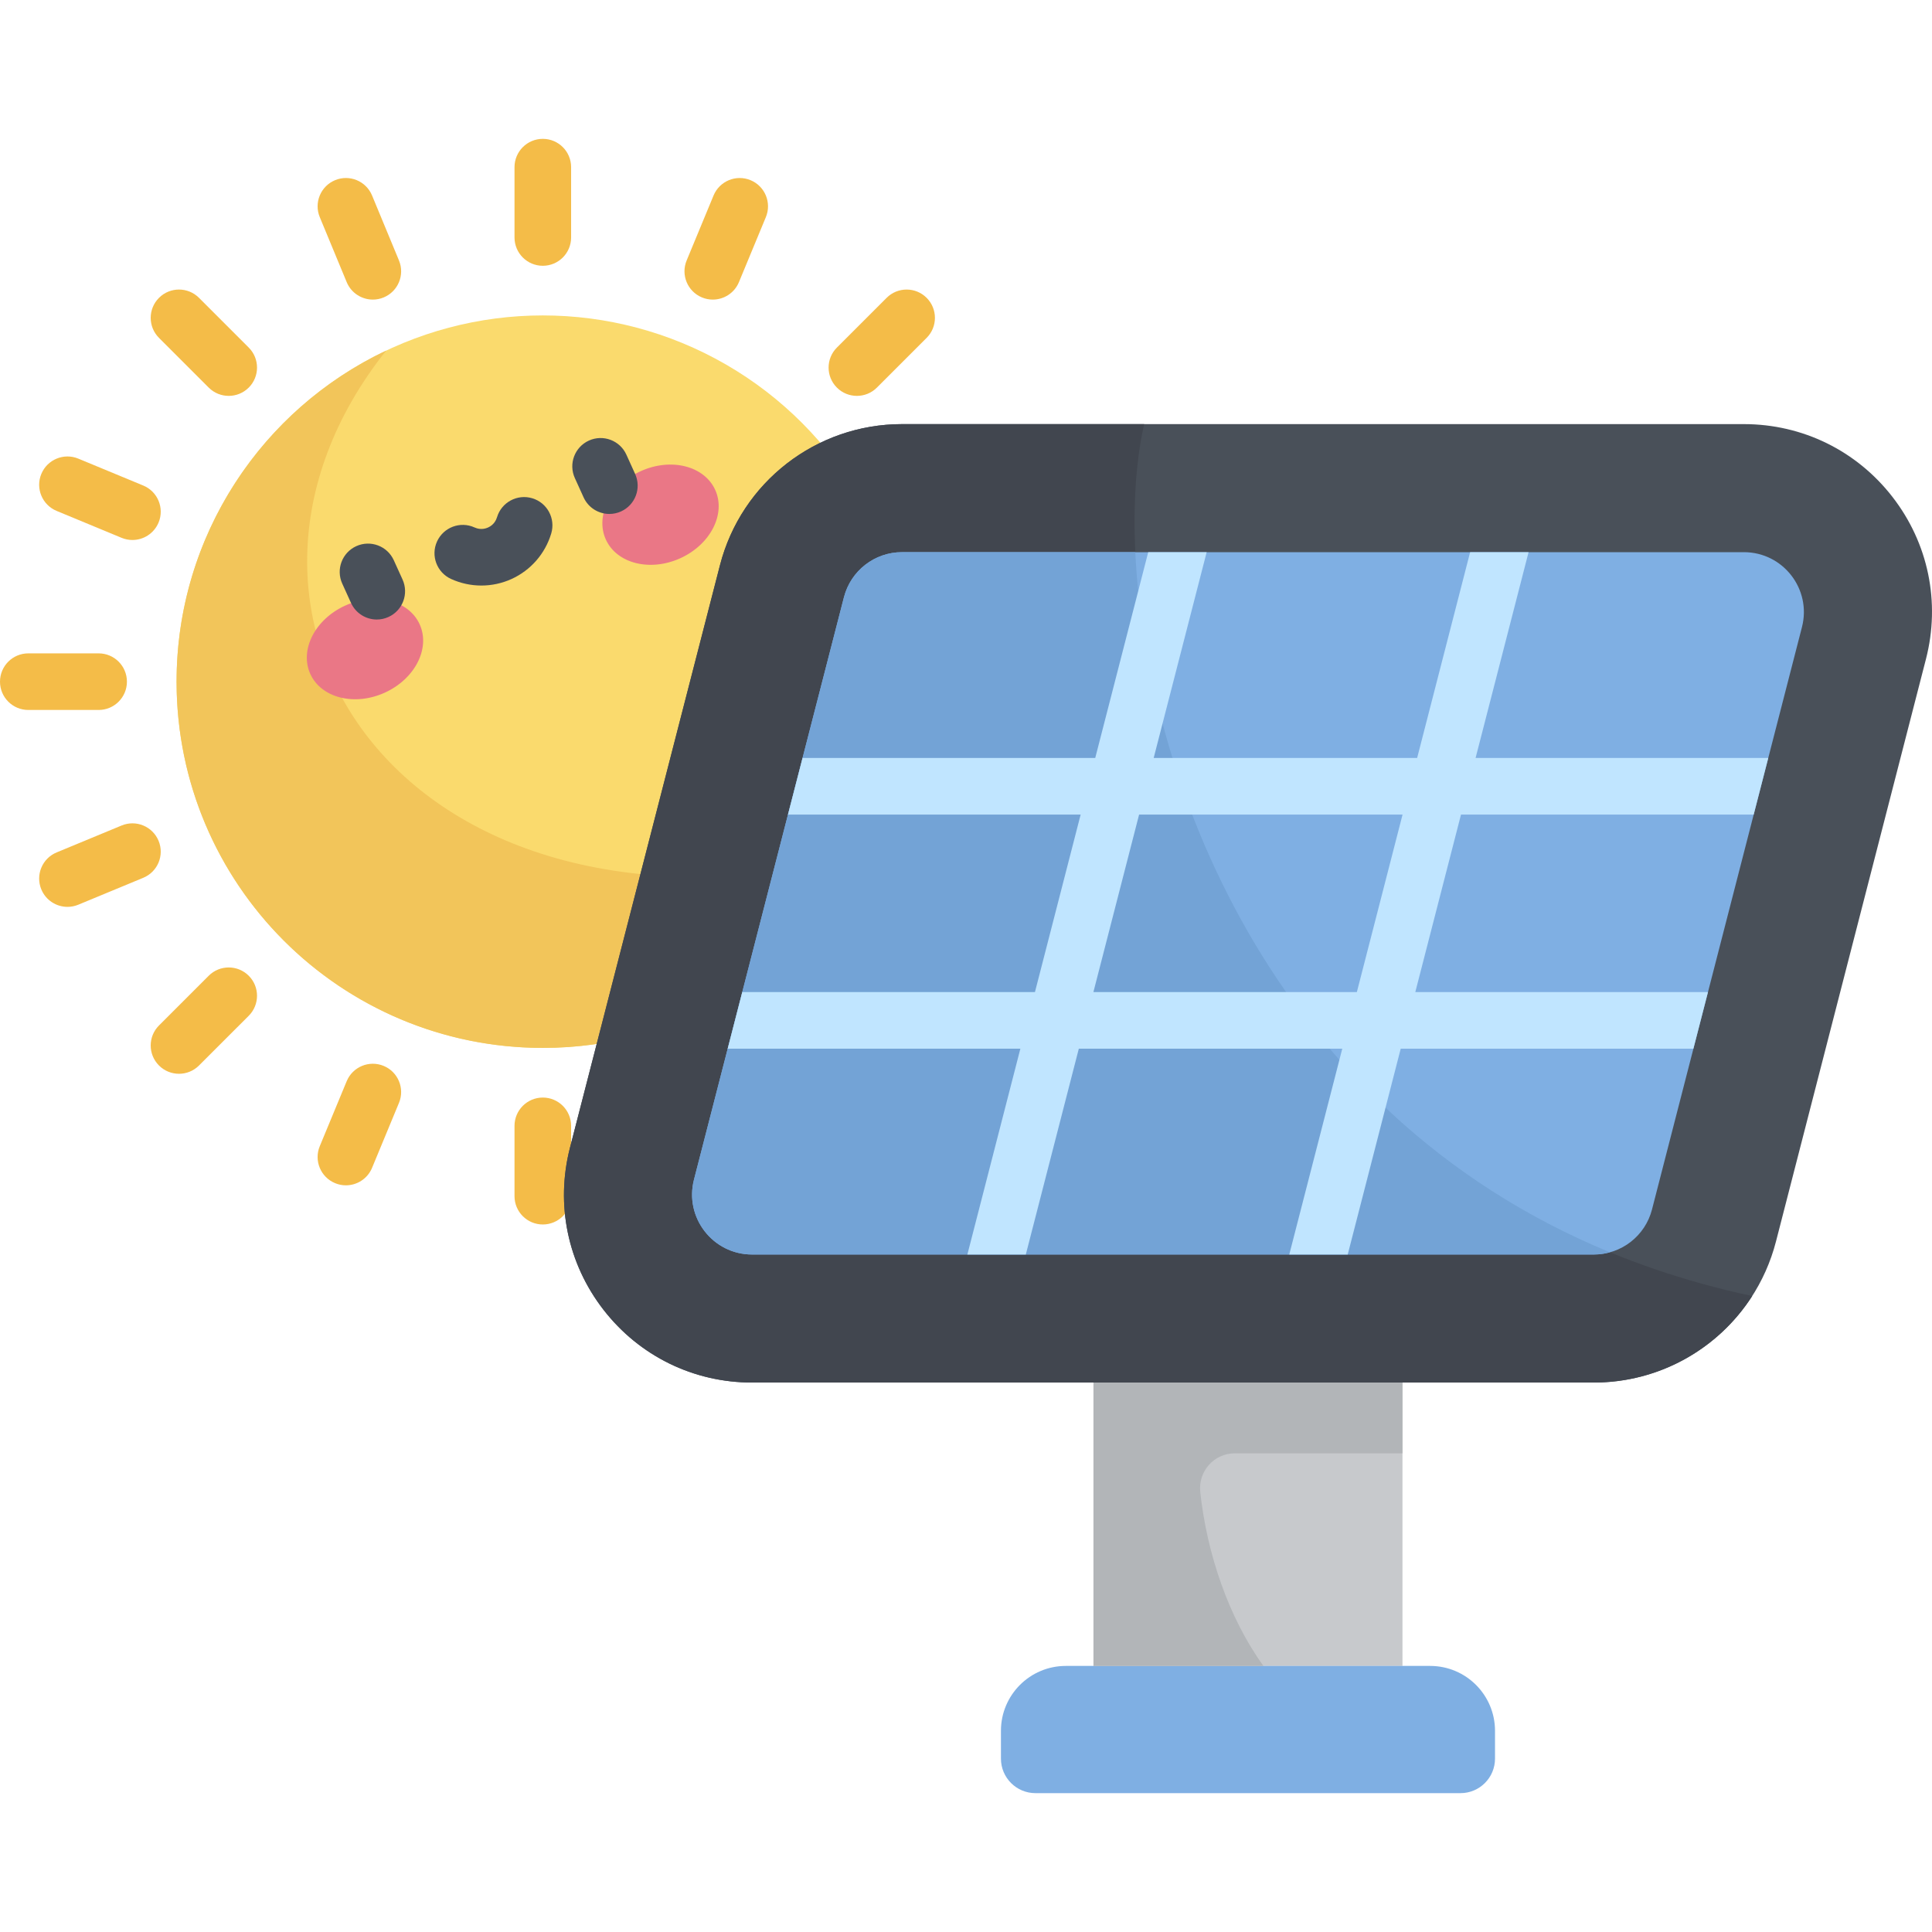 <?xml version="1.0" encoding="iso-8859-1"?>
<!-- Generator: Adobe Illustrator 19.0.0, SVG Export Plug-In . SVG Version: 6.00 Build 0)  -->
<svg version="1.1" id="Capa_1" xmlns="http://www.w3.org/2000/svg" xmlns:xlink="http://www.w3.org/1999/xlink" x="0px" y="0px"
	 viewBox="0 0 512 512" style="enable-background:new 0 0 512 512;" xml:space="preserve">
<rect x="289.78" y="366.39" style="fill:#C7C9CC;" width="81.89" height="75.1"/>
<path style="fill:#7FAFE3;" d="M378.996,441.486h-96.539c-9.497,0-17.197,7.699-17.197,17.197v7.37c0,5.053,4.096,9.149,9.15,9.149
	h112.634c5.053,0,9.15-4.096,9.15-9.149v-7.37C396.193,449.185,388.493,441.486,378.996,441.486z"/>
<circle style="fill:#FADA6D;" cx="143.85" cy="180.65" r="97.06"/>
<path style="fill:#F2C55A;" d="M102.349,92.895c-32.84,15.558-55.555,49.002-55.555,87.755c0,53.603,43.454,97.056,97.056,97.056
	c36.789,0,68.796-20.47,85.256-50.64C106.053,255.78,46.794,162.681,102.349,92.895z"/>
<g>
	
		<ellipse transform="matrix(-0.413 -0.911 0.911 -0.413 -20.073 331.096)" style="fill:#EA7786;" cx="96.627" cy="172.014" rx="12.67" ry="15.91"/>
	
		<ellipse transform="matrix(0.413 0.911 -0.911 0.413 226.942 -79.484)" style="fill:#EA7786;" cx="175.153" cy="136.372" rx="12.67" ry="15.91"/>
</g>
<g>
	<path style="fill:#495059;" d="M99.853,164.179c-2.853,0-5.578-1.635-6.834-4.402l-2.322-5.116
		c-1.712-3.772-0.043-8.217,3.729-9.929c3.776-1.712,8.218-0.042,9.93,3.729l2.322,5.116c1.712,3.771,0.043,8.217-3.729,9.929
		C101.942,163.963,100.889,164.179,99.853,164.179z"/>
	<path style="fill:#495059;" d="M161.491,136.203c-2.854,0-5.579-1.636-6.835-4.403l-2.321-5.116
		c-1.711-3.772-0.041-8.217,3.731-9.929c3.772-1.711,8.216-0.04,9.929,3.731l2.321,5.116c1.711,3.772,0.041,8.217-3.731,9.929
		C163.58,135.987,162.527,136.203,161.491,136.203z"/>
	<path style="fill:#495059;" d="M127.566,155.174c-2.74,0-5.48-0.582-8.033-1.746c-3.77-1.719-5.432-6.167-3.713-9.936
		c1.719-3.77,6.166-5.432,9.936-3.713c0.674,0.307,2.033,0.716,3.595,0.009c1.559-0.708,2.147-2.003,2.36-2.712
		c1.188-3.968,5.369-6.222,9.336-5.034c3.968,1.188,6.222,5.368,5.033,9.336c-1.604,5.361-5.443,9.76-10.53,12.068
		C133.014,154.599,130.29,155.174,127.566,155.174z"/>
</g>
<g>
	<path style="fill:#F4BC48;" d="M252.607,143.104c-2.943,0-5.735-1.744-6.932-4.632c-1.586-3.827,0.231-8.214,4.059-9.799
		l17.218-7.132c3.828-1.585,8.214,0.232,9.799,4.059c1.586,3.827-0.232,8.214-4.059,9.799l-17.218,7.132
		C254.536,142.919,253.564,143.104,252.607,143.104z"/>
	<path style="fill:#F4BC48;" d="M188.895,79.397c-0.957,0-1.929-0.184-2.867-0.573c-3.827-1.585-5.645-5.973-4.059-9.799
		l7.132-17.218c1.586-3.828,5.974-5.642,9.799-4.059c3.827,1.586,5.645,5.973,4.059,9.799l-7.132,17.218
		C194.631,77.653,191.839,79.397,188.895,79.397z"/>
	<path style="fill:#F4BC48;" d="M98.807,79.397c-2.943,0-5.735-1.744-6.932-4.632l-7.132-17.218
		c-1.586-3.827,0.231-8.214,4.059-9.799c3.828-1.586,8.214,0.233,9.799,4.059l7.132,17.218c1.586,3.827-0.231,8.214-4.059,9.799
		C100.735,79.213,99.763,79.397,98.807,79.397z"/>
	<path style="fill:#F4BC48;" d="M35.094,143.104c-0.957,0-1.929-0.184-2.867-0.573l-17.218-7.132
		c-3.827-1.585-5.644-5.973-4.059-9.799c1.586-3.827,5.975-5.642,9.799-4.059l17.218,7.132c3.827,1.585,5.645,5.973,4.059,9.799
		C40.829,141.36,38.037,143.104,35.094,143.104z"/>
	<path style="fill:#F4BC48;" d="M17.882,240.33c-2.943,0-5.735-1.744-6.932-4.632c-1.586-3.827,0.231-8.214,4.059-9.799
		l17.218-7.132c3.828-1.585,8.214,0.232,9.799,4.059c1.586,3.827-0.231,8.214-4.059,9.799l-17.218,7.132
		C19.81,240.146,18.838,240.33,17.882,240.33z"/>
	<path style="fill:#F4BC48;" d="M91.669,314.123c-0.957,0-1.929-0.184-2.867-0.573c-3.827-1.585-5.645-5.973-4.059-9.799
		l7.132-17.218c1.586-3.827,5.975-5.642,9.799-4.059c3.827,1.586,5.645,5.973,4.059,9.799l-7.132,17.218
		C97.404,312.379,94.612,314.123,91.669,314.123z"/>
	<path style="fill:#F4BC48;" d="M196.033,314.123c-2.943,0-5.735-1.744-6.932-4.632l-7.132-17.218
		c-1.586-3.827,0.232-8.214,4.059-9.799c3.828-1.586,8.214,0.233,9.799,4.059l7.132,17.218c1.586,3.827-0.232,8.214-4.059,9.799
		C197.962,313.939,196.989,314.123,196.033,314.123z"/>
	<path style="fill:#F4BC48;" d="M269.819,240.33c-0.957,0-1.929-0.184-2.867-0.573l-17.218-7.132
		c-3.827-1.586-5.645-5.973-4.059-9.799c1.585-3.827,5.975-5.644,9.799-4.059l17.218,7.132c3.827,1.586,5.645,5.973,4.059,9.799
		C275.555,238.586,272.763,240.33,269.819,240.33z"/>
	<path style="fill:#F4BC48;" d="M227.087,104.913c-1.92,0-3.839-0.732-5.304-2.197c-2.929-2.929-2.929-7.678,0.001-10.606
		l13.179-13.178c2.929-2.93,7.678-2.929,10.606,0c2.929,2.929,2.929,7.678-0.001,10.606l-13.179,13.178
		C230.926,104.18,229.006,104.913,227.087,104.913z"/>
	<path style="fill:#F4BC48;" d="M143.851,70.435c-4.143,0-7.5-3.358-7.5-7.5V44.298c0-4.142,3.357-7.5,7.5-7.5s7.5,3.358,7.5,7.5
		v18.636C151.351,67.077,147.993,70.435,143.851,70.435z"/>
	<path style="fill:#F4BC48;" d="M60.614,104.913c-1.92,0-3.839-0.732-5.304-2.197L42.133,89.538
		c-2.929-2.929-2.929-7.678,0.001-10.606c2.928-2.93,7.677-2.929,10.606,0L65.918,92.11c2.929,2.929,2.929,7.678-0.001,10.606
		C64.453,104.18,62.533,104.913,60.614,104.913z"/>
	<path style="fill:#F4BC48;" d="M26.137,188.149H7.5c-4.143,0-7.5-3.358-7.5-7.5s3.357-7.5,7.5-7.5h18.637
		c4.143,0,7.5,3.358,7.5,7.5S30.279,188.149,26.137,188.149z"/>
	<path style="fill:#F4BC48;" d="M47.437,284.564c-1.919,0-3.839-0.732-5.304-2.197c-2.929-2.929-2.929-7.678,0-10.606l13.178-13.178
		c2.93-2.929,7.678-2.929,10.607,0c2.929,2.929,2.929,7.678,0,10.607L52.74,282.367C51.275,283.831,49.355,284.564,47.437,284.564z"
		/>
	<path style="fill:#F4BC48;" d="M143.851,324.5c-4.143,0-7.5-3.358-7.5-7.5v-18.636c0-4.142,3.357-7.5,7.5-7.5s7.5,3.358,7.5,7.5
		V317C151.351,321.142,147.993,324.5,143.851,324.5z"/>
	<path style="fill:#F4BC48;" d="M240.266,284.564c-1.919,0-3.839-0.732-5.303-2.196l-13.179-13.178
		c-2.93-2.929-2.93-7.678-0.001-10.607c2.93-2.929,7.679-2.929,10.606-0.001l13.179,13.178c2.93,2.929,2.93,7.678,0.001,10.607
		C244.105,283.831,242.185,284.564,240.266,284.564z"/>
	<path style="fill:#F4BC48;" d="M280.201,188.149h-18.636c-4.142,0-7.5-3.358-7.5-7.5s3.358-7.5,7.5-7.5h18.636
		c4.143,0,7.5,3.358,7.5,7.5S284.344,188.149,280.201,188.149z"/>
</g>
<path style="fill:#495059;" d="M199.305,366.39c-15.519,0-29.873-7.035-39.381-19.301s-12.741-27.921-8.872-42.951l39.743-154.342
	c5.669-22.02,25.511-37.402,48.253-37.402h223.101c15.519,0,29.873,7.035,39.381,19.301c9.508,12.266,12.741,27.921,8.872,42.951
	l-39.743,154.341c-5.669,22.02-25.511,37.402-48.253,37.402L199.305,366.39L199.305,366.39z"/>
<path style="fill:#41464F;" d="M303.217,112.395h-64.169c-22.742,0-42.585,15.382-48.253,37.402l-39.743,154.342
	c-3.87,15.03-0.636,30.684,8.872,42.951c9.508,12.266,23.862,19.301,39.381,19.301h223.101c17.328,0,32.966-8.936,41.94-22.929
	C320.27,312.645,290.858,166.212,303.217,112.395z"/>
<path style="fill:#7FAFE3;" d="M422.406,332.456H199.305c-10.386,0-17.981-9.798-15.391-19.856l39.743-154.34
	c1.808-7.022,8.14-11.93,15.391-11.93h223.101c10.386,0,17.981,9.798,15.391,19.856l-39.743,154.34
	C435.988,327.548,429.657,332.456,422.406,332.456z"/>
<path style="fill:#73A3D6;" d="M426.653,331.869c-90.887-37.445-123.045-127.202-125.785-185.54h-61.82
	c-7.251,0-13.583,4.908-15.391,11.93L183.914,312.6c-2.59,10.058,5.005,19.856,15.391,19.856h223.101
	C423.87,332.456,425.293,332.247,426.653,331.869z"/>
<path style="fill:#C0E5FF;" d="M464.745,215.872l3.862-15h-77.563l14.045-54.542H389.6l-14.045,54.542h-69.82l14.045-54.542h-15.488
	l-14.045,54.542h-77.564l-3.862,15h77.563l-12.113,47.042h-77.564l-3.862,15h77.564l-14.045,54.542h15.488l14.045-54.542h69.819
	l-14.045,54.542h15.488l14.045-54.542h77.563l3.863-15h-77.563l12.113-47.042L464.745,215.872L464.745,215.872z M359.58,262.914
	h-69.82l12.113-47.042h69.82L359.58,262.914z"/>
<path style="fill:#B2B5B8;" d="M289.781,366.39v75.096h45.045c-9.153-12.617-14.987-29.708-16.745-46.089
	c-0.587-5.467,3.648-10.252,9.147-10.252h44.444V366.39H289.781z"/>
<g>
</g>
<g>
</g>
<g>
</g>
<g>
</g>
<g>
</g>
<g>
</g>
<g>
</g>
<g>
</g>
<g>
</g>
<g>
</g>
<g>
</g>
<g>
</g>
<g>
</g>
<g>
</g>
<g>
</g>
</svg>
